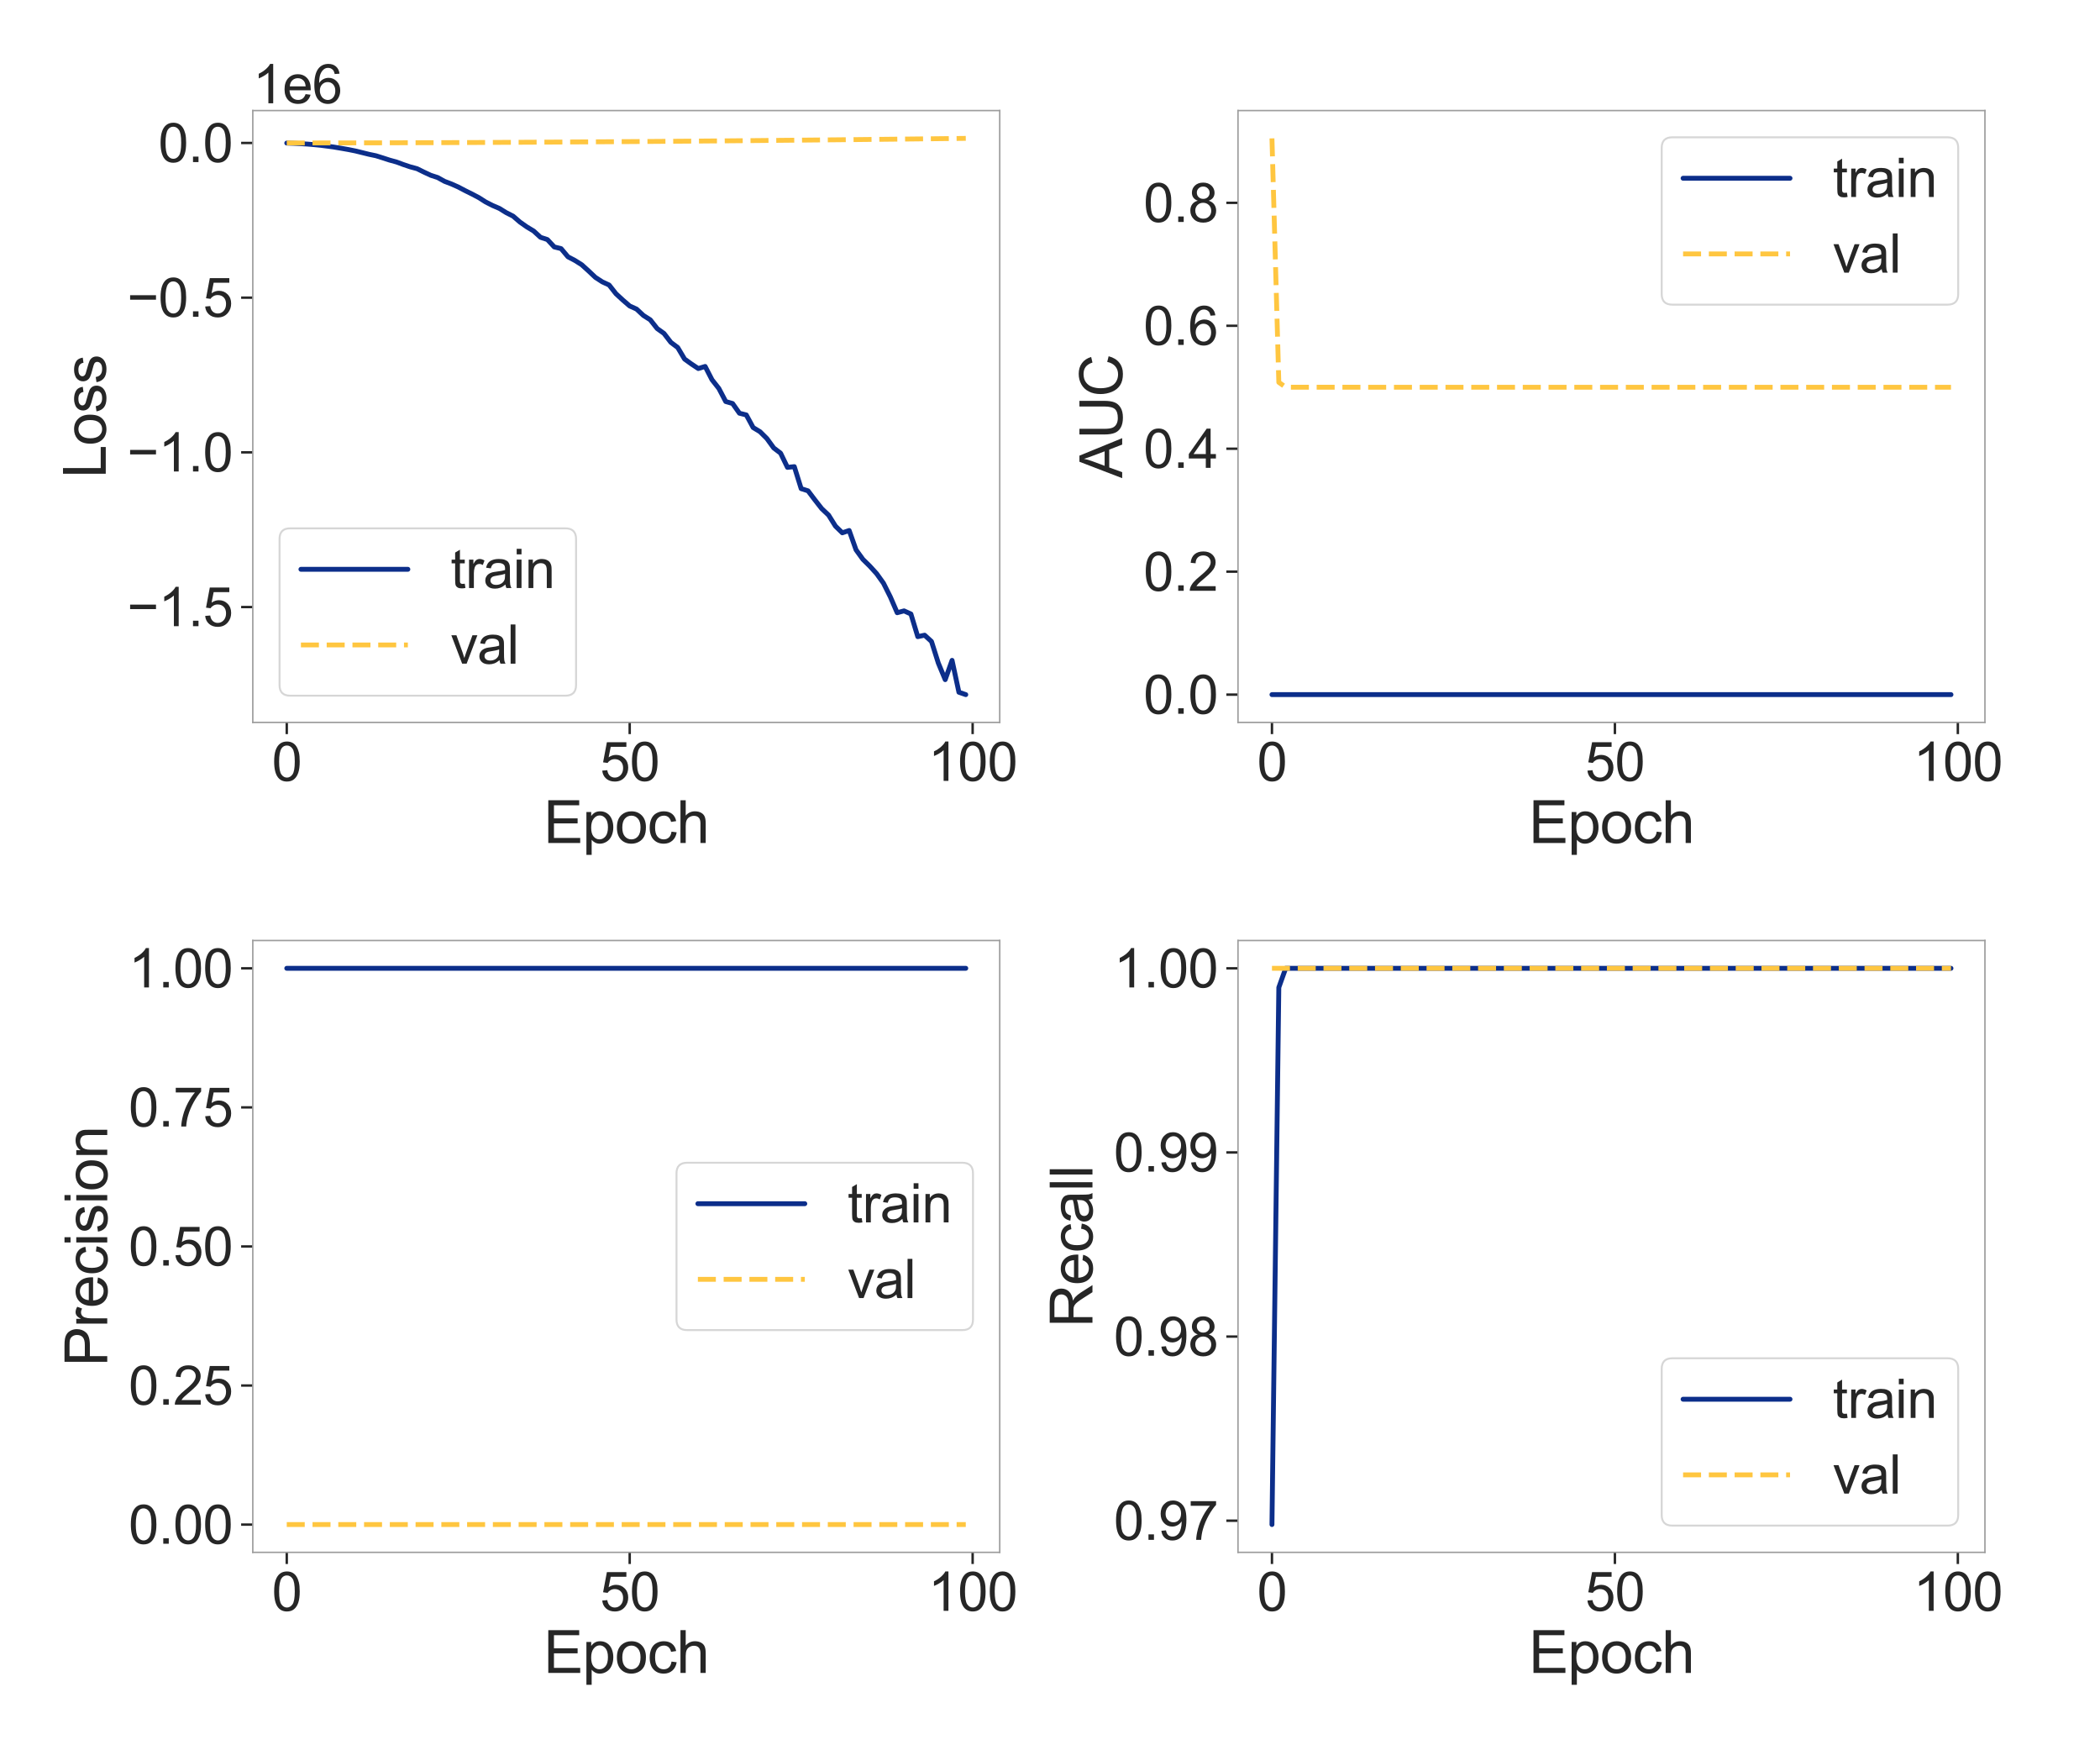 <?xml version="1.0" encoding="utf-8" standalone="no"?>
<!DOCTYPE svg PUBLIC "-//W3C//DTD SVG 1.1//EN"
  "http://www.w3.org/Graphics/SVG/1.1/DTD/svg11.dtd">
<svg xmlns:xlink="http://www.w3.org/1999/xlink" width="864pt" height="720pt" viewBox="0 0 864 720" xmlns="http://www.w3.org/2000/svg" version="1.1">
 <defs>
  <style type="text/css">*{stroke-linejoin: round; stroke-linecap: butt}</style>
 </defs>
 <g id="figure_1">
  <g id="patch_1">
   <path d="M 0 720 
L 864 720 
L 864 0 
L 0 0 
z
" style="fill: #ffffff"/>
  </g>
  <g id="axes_1">
   <g id="patch_2">
    <path d="M 104.01 297.18 
L 411.318 297.18 
L 411.318 45.48 
L 104.01 45.48 
z
" style="fill: #ffffff"/>
   </g>
   <g id="matplotlib.axis_1">
    <g id="xtick_1">
     <g id="line2d_1">
      <defs>
       <path id="me51ef244eb" d="M 0 0 
L 0 4.8 
" style="stroke: #262626"/>
      </defs>
      <g>
       <use xlink:href="#me51ef244eb" x="117.979" y="297.18" style="fill: #262626; stroke: #262626"/>
      </g>
     </g>
     <g id="text_1">
      <!-- 0 -->
      <g style="fill: #262626" transform="translate(111.862 321.227) scale(0.22 -0.22)">
       <defs>
        <path id="ArialMT-30" d="M 266 2259 
Q 266 3072 433 3567 
Q 600 4063 929 4331 
Q 1259 4600 1759 4600 
Q 2128 4600 2406 4451 
Q 2684 4303 2865 4023 
Q 3047 3744 3150 3342 
Q 3253 2941 3253 2259 
Q 3253 1453 3087 958 
Q 2922 463 2592 192 
Q 2263 -78 1759 -78 
Q 1097 -78 719 397 
Q 266 969 266 2259 
z
M 844 2259 
Q 844 1131 1108 757 
Q 1372 384 1759 384 
Q 2147 384 2411 759 
Q 2675 1134 2675 2259 
Q 2675 3391 2411 3762 
Q 2147 4134 1753 4134 
Q 1366 4134 1134 3806 
Q 844 3388 844 2259 
z
" transform="scale(0.016)"/>
       </defs>
       <use xlink:href="#ArialMT-30"/>
      </g>
     </g>
    </g>
    <g id="xtick_2">
     <g id="line2d_2">
      <g>
       <use xlink:href="#me51ef244eb" x="259.075" y="297.18" style="fill: #262626; stroke: #262626"/>
      </g>
     </g>
     <g id="text_2">
      <!-- 50 -->
      <g style="fill: #262626" transform="translate(246.841 321.227) scale(0.22 -0.22)">
       <defs>
        <path id="ArialMT-35" d="M 266 1200 
L 856 1250 
Q 922 819 1161 601 
Q 1400 384 1738 384 
Q 2144 384 2425 690 
Q 2706 997 2706 1503 
Q 2706 1984 2436 2262 
Q 2166 2541 1728 2541 
Q 1456 2541 1237 2417 
Q 1019 2294 894 2097 
L 366 2166 
L 809 4519 
L 3088 4519 
L 3088 3981 
L 1259 3981 
L 1013 2750 
Q 1425 3038 1878 3038 
Q 2478 3038 2890 2622 
Q 3303 2206 3303 1553 
Q 3303 931 2941 478 
Q 2500 -78 1738 -78 
Q 1113 -78 717 272 
Q 322 622 266 1200 
z
" transform="scale(0.016)"/>
       </defs>
       <use xlink:href="#ArialMT-35"/>
       <use xlink:href="#ArialMT-30" x="55.615"/>
      </g>
     </g>
    </g>
    <g id="xtick_3">
     <g id="line2d_3">
      <g>
       <use xlink:href="#me51ef244eb" x="400.171" y="297.18" style="fill: #262626; stroke: #262626"/>
      </g>
     </g>
     <g id="text_3">
      <!-- 100 -->
      <g style="fill: #262626" transform="translate(381.82 321.227) scale(0.22 -0.22)">
       <defs>
        <path id="ArialMT-31" d="M 2384 0 
L 1822 0 
L 1822 3584 
Q 1619 3391 1289 3197 
Q 959 3003 697 2906 
L 697 3450 
Q 1169 3672 1522 3987 
Q 1875 4303 2022 4600 
L 2384 4600 
L 2384 0 
z
" transform="scale(0.016)"/>
       </defs>
       <use xlink:href="#ArialMT-31"/>
       <use xlink:href="#ArialMT-30" x="55.615"/>
       <use xlink:href="#ArialMT-30" x="111.23"/>
      </g>
     </g>
    </g>
    <g id="text_4">
     <!-- Epoch -->
     <g style="fill: #262626" transform="translate(223.64 346.778) scale(0.24 -0.24)">
      <defs>
       <path id="ArialMT-45" d="M 506 0 
L 506 4581 
L 3819 4581 
L 3819 4041 
L 1113 4041 
L 1113 2638 
L 3647 2638 
L 3647 2100 
L 1113 2100 
L 1113 541 
L 3925 541 
L 3925 0 
L 506 0 
z
" transform="scale(0.016)"/>
       <path id="ArialMT-70" d="M 422 -1272 
L 422 3319 
L 934 3319 
L 934 2888 
Q 1116 3141 1344 3267 
Q 1572 3394 1897 3394 
Q 2322 3394 2647 3175 
Q 2972 2956 3137 2557 
Q 3303 2159 3303 1684 
Q 3303 1175 3120 767 
Q 2938 359 2589 142 
Q 2241 -75 1856 -75 
Q 1575 -75 1351 44 
Q 1128 163 984 344 
L 984 -1272 
L 422 -1272 
z
M 931 1641 
Q 931 1000 1190 694 
Q 1450 388 1819 388 
Q 2194 388 2461 705 
Q 2728 1022 2728 1688 
Q 2728 2322 2467 2637 
Q 2206 2953 1844 2953 
Q 1484 2953 1207 2617 
Q 931 2281 931 1641 
z
" transform="scale(0.016)"/>
       <path id="ArialMT-6f" d="M 213 1659 
Q 213 2581 725 3025 
Q 1153 3394 1769 3394 
Q 2453 3394 2887 2945 
Q 3322 2497 3322 1706 
Q 3322 1066 3130 698 
Q 2938 331 2570 128 
Q 2203 -75 1769 -75 
Q 1072 -75 642 372 
Q 213 819 213 1659 
z
M 791 1659 
Q 791 1022 1069 705 
Q 1347 388 1769 388 
Q 2188 388 2466 706 
Q 2744 1025 2744 1678 
Q 2744 2294 2464 2611 
Q 2184 2928 1769 2928 
Q 1347 2928 1069 2612 
Q 791 2297 791 1659 
z
" transform="scale(0.016)"/>
       <path id="ArialMT-63" d="M 2588 1216 
L 3141 1144 
Q 3050 572 2676 248 
Q 2303 -75 1759 -75 
Q 1078 -75 664 370 
Q 250 816 250 1647 
Q 250 2184 428 2587 
Q 606 2991 970 3192 
Q 1334 3394 1763 3394 
Q 2303 3394 2647 3120 
Q 2991 2847 3088 2344 
L 2541 2259 
Q 2463 2594 2264 2762 
Q 2066 2931 1784 2931 
Q 1359 2931 1093 2626 
Q 828 2322 828 1663 
Q 828 994 1084 691 
Q 1341 388 1753 388 
Q 2084 388 2306 591 
Q 2528 794 2588 1216 
z
" transform="scale(0.016)"/>
       <path id="ArialMT-68" d="M 422 0 
L 422 4581 
L 984 4581 
L 984 2938 
Q 1378 3394 1978 3394 
Q 2347 3394 2619 3248 
Q 2891 3103 3008 2847 
Q 3125 2591 3125 2103 
L 3125 0 
L 2563 0 
L 2563 2103 
Q 2563 2525 2380 2717 
Q 2197 2909 1863 2909 
Q 1613 2909 1392 2779 
Q 1172 2650 1078 2428 
Q 984 2206 984 1816 
L 984 0 
L 422 0 
z
" transform="scale(0.016)"/>
      </defs>
      <use xlink:href="#ArialMT-45"/>
      <use xlink:href="#ArialMT-70" x="66.699"/>
      <use xlink:href="#ArialMT-6f" x="122.314"/>
      <use xlink:href="#ArialMT-63" x="177.93"/>
      <use xlink:href="#ArialMT-68" x="227.93"/>
     </g>
    </g>
   </g>
   <g id="matplotlib.axis_2">
    <g id="ytick_1">
     <g id="line2d_4">
      <defs>
       <path id="m5f91666713" d="M 0 0 
L -4.8 0 
" style="stroke: #262626"/>
      </defs>
      <g>
       <use xlink:href="#m5f91666713" x="104.01" y="249.718" style="fill: #262626; stroke: #262626"/>
      </g>
     </g>
     <g id="text_5">
      <!-- −1.5 -->
      <g style="fill: #262626" transform="translate(52.281 257.592) scale(0.22 -0.22)">
       <defs>
        <path id="ArialMT-2212" d="M 3381 1997 
L 356 1997 
L 356 2522 
L 3381 2522 
L 3381 1997 
z
" transform="scale(0.016)"/>
        <path id="ArialMT-2e" d="M 581 0 
L 581 641 
L 1222 641 
L 1222 0 
L 581 0 
z
" transform="scale(0.016)"/>
       </defs>
       <use xlink:href="#ArialMT-2212"/>
       <use xlink:href="#ArialMT-31" x="58.398"/>
       <use xlink:href="#ArialMT-2e" x="114.014"/>
       <use xlink:href="#ArialMT-35" x="141.797"/>
      </g>
     </g>
    </g>
    <g id="ytick_2">
     <g id="line2d_5">
      <g>
       <use xlink:href="#m5f91666713" x="104.01" y="186.08" style="fill: #262626; stroke: #262626"/>
      </g>
     </g>
     <g id="text_6">
      <!-- −1.0 -->
      <g style="fill: #262626" transform="translate(52.281 193.954) scale(0.22 -0.22)">
       <use xlink:href="#ArialMT-2212"/>
       <use xlink:href="#ArialMT-31" x="58.398"/>
       <use xlink:href="#ArialMT-2e" x="114.014"/>
       <use xlink:href="#ArialMT-30" x="141.797"/>
      </g>
     </g>
    </g>
    <g id="ytick_3">
     <g id="line2d_6">
      <g>
       <use xlink:href="#m5f91666713" x="104.01" y="122.442" style="fill: #262626; stroke: #262626"/>
      </g>
     </g>
     <g id="text_7">
      <!-- −0.5 -->
      <g style="fill: #262626" transform="translate(52.281 130.316) scale(0.22 -0.22)">
       <use xlink:href="#ArialMT-2212"/>
       <use xlink:href="#ArialMT-30" x="58.398"/>
       <use xlink:href="#ArialMT-2e" x="114.014"/>
       <use xlink:href="#ArialMT-35" x="141.797"/>
      </g>
     </g>
    </g>
    <g id="ytick_4">
     <g id="line2d_7">
      <g>
       <use xlink:href="#m5f91666713" x="104.01" y="58.804" style="fill: #262626; stroke: #262626"/>
      </g>
     </g>
     <g id="text_8">
      <!-- 0.0 -->
      <g style="fill: #262626" transform="translate(65.13 66.678) scale(0.22 -0.22)">
       <use xlink:href="#ArialMT-30"/>
       <use xlink:href="#ArialMT-2e" x="55.615"/>
       <use xlink:href="#ArialMT-30" x="83.398"/>
      </g>
     </g>
    </g>
    <g id="text_9">
     <!-- Loss -->
     <g style="fill: #262626" transform="translate(43.511 196.676) rotate(-90) scale(0.24 -0.24)">
      <defs>
       <path id="ArialMT-4c" d="M 469 0 
L 469 4581 
L 1075 4581 
L 1075 541 
L 3331 541 
L 3331 0 
L 469 0 
z
" transform="scale(0.016)"/>
       <path id="ArialMT-73" d="M 197 991 
L 753 1078 
Q 800 744 1014 566 
Q 1228 388 1613 388 
Q 2000 388 2187 545 
Q 2375 703 2375 916 
Q 2375 1106 2209 1216 
Q 2094 1291 1634 1406 
Q 1016 1563 777 1677 
Q 538 1791 414 1992 
Q 291 2194 291 2438 
Q 291 2659 392 2848 
Q 494 3038 669 3163 
Q 800 3259 1026 3326 
Q 1253 3394 1513 3394 
Q 1903 3394 2198 3281 
Q 2494 3169 2634 2976 
Q 2775 2784 2828 2463 
L 2278 2388 
Q 2241 2644 2061 2787 
Q 1881 2931 1553 2931 
Q 1166 2931 1000 2803 
Q 834 2675 834 2503 
Q 834 2394 903 2306 
Q 972 2216 1119 2156 
Q 1203 2125 1616 2013 
Q 2213 1853 2448 1751 
Q 2684 1650 2818 1456 
Q 2953 1263 2953 975 
Q 2953 694 2789 445 
Q 2625 197 2315 61 
Q 2006 -75 1616 -75 
Q 969 -75 630 194 
Q 291 463 197 991 
z
" transform="scale(0.016)"/>
      </defs>
      <use xlink:href="#ArialMT-4c"/>
      <use xlink:href="#ArialMT-6f" x="55.615"/>
      <use xlink:href="#ArialMT-73" x="111.23"/>
      <use xlink:href="#ArialMT-73" x="161.23"/>
     </g>
    </g>
    <g id="text_10">
     <!-- 1e6 -->
     <g style="fill: #262626" transform="translate(104.01 42.48) scale(0.22 -0.22)">
      <defs>
       <path id="ArialMT-65" d="M 2694 1069 
L 3275 997 
Q 3138 488 2766 206 
Q 2394 -75 1816 -75 
Q 1088 -75 661 373 
Q 234 822 234 1631 
Q 234 2469 665 2931 
Q 1097 3394 1784 3394 
Q 2450 3394 2872 2941 
Q 3294 2488 3294 1666 
Q 3294 1616 3291 1516 
L 816 1516 
Q 847 969 1125 678 
Q 1403 388 1819 388 
Q 2128 388 2347 550 
Q 2566 713 2694 1069 
z
M 847 1978 
L 2700 1978 
Q 2663 2397 2488 2606 
Q 2219 2931 1791 2931 
Q 1403 2931 1139 2672 
Q 875 2413 847 1978 
z
" transform="scale(0.016)"/>
       <path id="ArialMT-36" d="M 3184 3459 
L 2625 3416 
Q 2550 3747 2413 3897 
Q 2184 4138 1850 4138 
Q 1581 4138 1378 3988 
Q 1113 3794 959 3422 
Q 806 3050 800 2363 
Q 1003 2672 1297 2822 
Q 1591 2972 1913 2972 
Q 2475 2972 2870 2558 
Q 3266 2144 3266 1488 
Q 3266 1056 3080 686 
Q 2894 316 2569 119 
Q 2244 -78 1831 -78 
Q 1128 -78 684 439 
Q 241 956 241 2144 
Q 241 3472 731 4075 
Q 1159 4600 1884 4600 
Q 2425 4600 2770 4297 
Q 3116 3994 3184 3459 
z
M 888 1484 
Q 888 1194 1011 928 
Q 1134 663 1356 523 
Q 1578 384 1822 384 
Q 2178 384 2434 671 
Q 2691 959 2691 1453 
Q 2691 1928 2437 2201 
Q 2184 2475 1800 2475 
Q 1419 2475 1153 2201 
Q 888 1928 888 1484 
z
" transform="scale(0.016)"/>
      </defs>
      <use xlink:href="#ArialMT-31"/>
      <use xlink:href="#ArialMT-65" x="55.615"/>
      <use xlink:href="#ArialMT-36" x="111.23"/>
     </g>
    </g>
   </g>
   <g id="line2d_8">
    <path d="M 117.979 58.852 
L 120.8 58.949 
L 123.622 59.088 
L 126.444 59.271 
L 129.266 59.505 
L 132.088 59.787 
L 134.91 60.155 
L 137.732 60.555 
L 140.554 61.032 
L 143.376 61.525 
L 146.198 62.094 
L 149.02 62.786 
L 151.842 63.481 
L 154.664 64.07 
L 157.486 64.953 
L 160.307 65.868 
L 163.129 66.644 
L 165.951 67.688 
L 168.773 68.635 
L 171.595 69.4 
L 174.417 70.793 
L 177.239 72.111 
L 180.061 73.025 
L 182.883 74.591 
L 185.705 75.666 
L 188.527 76.921 
L 191.349 78.41 
L 194.171 79.803 
L 196.993 81.289 
L 199.814 83.085 
L 202.636 84.52 
L 205.458 85.733 
L 208.28 87.485 
L 211.102 88.911 
L 213.924 91.348 
L 216.746 93.332 
L 219.568 95.037 
L 222.39 97.625 
L 225.212 98.544 
L 228.034 101.577 
L 230.856 102.281 
L 233.678 105.641 
L 236.5 107.12 
L 239.321 108.892 
L 242.143 111.443 
L 244.965 114.107 
L 247.787 115.938 
L 250.609 117.244 
L 253.431 120.84 
L 256.253 123.437 
L 259.075 125.874 
L 261.897 127.146 
L 264.719 129.767 
L 267.541 131.56 
L 270.363 135.141 
L 273.185 137.165 
L 276.007 140.832 
L 278.828 142.952 
L 281.65 147.7 
L 284.472 149.732 
L 287.294 151.604 
L 290.116 150.744 
L 292.938 156.214 
L 295.76 159.796 
L 298.582 165.175 
L 301.404 165.987 
L 304.226 169.98 
L 307.048 170.688 
L 309.87 175.882 
L 312.692 177.59 
L 315.513 180.393 
L 318.335 184.273 
L 321.157 186.419 
L 323.979 192.256 
L 326.801 191.959 
L 329.623 201.012 
L 332.445 201.91 
L 335.267 205.644 
L 338.089 209.247 
L 340.911 211.913 
L 343.733 216.437 
L 346.555 219.182 
L 349.377 218.228 
L 352.199 226.184 
L 355.02 230.09 
L 357.842 232.866 
L 360.664 235.969 
L 363.486 239.905 
L 366.308 245.532 
L 369.13 252.049 
L 371.952 251.291 
L 374.774 252.57 
L 377.596 261.896 
L 380.418 261.293 
L 383.24 263.87 
L 386.062 272.793 
L 388.884 279.579 
L 391.706 271.648 
L 394.527 284.767 
L 397.349 285.739 
" clip-path="url(#p45954b620d)" style="fill: none; stroke: #0c2e8a; stroke-width: 2; stroke-linecap: round"/>
   </g>
   <g id="line2d_9">
    <path d="M 117.979 58.803 
L 120.8 58.803 
L 123.622 58.801 
L 126.444 58.8 
L 129.266 58.798 
L 132.088 58.795 
L 134.91 58.792 
L 137.732 58.788 
L 140.554 58.784 
L 143.376 58.779 
L 146.198 58.775 
L 149.02 58.769 
L 151.842 58.764 
L 154.664 58.757 
L 157.486 58.75 
L 160.307 58.742 
L 163.129 58.734 
L 165.951 58.727 
L 168.773 58.718 
L 171.595 58.709 
L 174.417 58.7 
L 177.239 58.69 
L 180.061 58.681 
L 182.883 58.67 
L 185.705 58.659 
L 188.527 58.648 
L 191.349 58.636 
L 194.171 58.625 
L 196.993 58.612 
L 199.814 58.599 
L 202.636 58.586 
L 205.458 58.572 
L 208.28 58.558 
L 211.102 58.544 
L 213.924 58.529 
L 216.746 58.514 
L 219.568 58.499 
L 222.39 58.482 
L 225.212 58.467 
L 228.034 58.449 
L 230.856 58.432 
L 233.678 58.414 
L 236.5 58.396 
L 239.321 58.378 
L 242.143 58.36 
L 244.965 58.341 
L 247.787 58.323 
L 250.609 58.304 
L 253.431 58.284 
L 256.253 58.265 
L 259.075 58.246 
L 261.897 58.226 
L 264.719 58.206 
L 267.541 58.187 
L 270.363 58.166 
L 273.185 58.145 
L 276.007 58.123 
L 278.828 58.101 
L 281.65 58.078 
L 284.472 58.056 
L 287.294 58.033 
L 290.116 58.008 
L 292.938 57.985 
L 295.76 57.962 
L 298.582 57.937 
L 301.404 57.912 
L 304.226 57.887 
L 307.048 57.862 
L 309.87 57.837 
L 312.692 57.81 
L 315.513 57.782 
L 318.335 57.756 
L 321.157 57.729 
L 323.979 57.701 
L 326.801 57.675 
L 329.623 57.648 
L 332.445 57.62 
L 335.267 57.592 
L 338.089 57.563 
L 340.911 57.536 
L 343.733 57.51 
L 346.555 57.482 
L 349.377 57.453 
L 352.199 57.423 
L 355.02 57.392 
L 357.842 57.362 
L 360.664 57.332 
L 363.486 57.302 
L 366.308 57.271 
L 369.13 57.243 
L 371.952 57.211 
L 374.774 57.179 
L 377.596 57.148 
L 380.418 57.116 
L 383.24 57.083 
L 386.062 57.05 
L 388.884 57.018 
L 391.706 56.985 
L 394.527 56.954 
L 397.349 56.921 
" clip-path="url(#p45954b620d)" style="fill: none; stroke-dasharray: 7.4,3.2; stroke-dashoffset: 0; stroke: #ffc640; stroke-width: 2"/>
   </g>
   <g id="patch_3">
    <path d="M 104.01 297.18 
L 104.01 45.48 
" style="fill: none; stroke: #9d9d9d; stroke-width: 0.6; stroke-linejoin: miter; stroke-linecap: square"/>
   </g>
   <g id="patch_4">
    <path d="M 411.318 297.18 
L 411.318 45.48 
" style="fill: none; stroke: #9d9d9d; stroke-width: 0.6; stroke-linejoin: miter; stroke-linecap: square"/>
   </g>
   <g id="patch_5">
    <path d="M 104.01 297.18 
L 411.318 297.18 
" style="fill: none; stroke: #9d9d9d; stroke-width: 0.6; stroke-linejoin: miter; stroke-linecap: square"/>
   </g>
   <g id="patch_6">
    <path d="M 104.01 45.48 
L 411.318 45.48 
" style="fill: none; stroke: #9d9d9d; stroke-width: 0.6; stroke-linejoin: miter; stroke-linecap: square"/>
   </g>
   <g id="legend_1">
    <g id="patch_7">
     <path d="M 119.41 286.18 
L 232.603 286.18 
Q 237.003 286.18 237.003 281.78 
L 237.003 221.741 
Q 237.003 217.341 232.603 217.341 
L 119.41 217.341 
Q 115.01 217.341 115.01 221.741 
L 115.01 281.78 
Q 115.01 286.18 119.41 286.18 
z
" style="fill: #ffffff; opacity: 0.8; stroke: #cccccc; stroke-width: 0.8; stroke-linejoin: miter"/>
    </g>
    <g id="line2d_10">
     <path d="M 123.81 234.188 
L 145.81 234.188 
L 167.81 234.188 
" style="fill: none; stroke: #0c2e8a; stroke-width: 2; stroke-linecap: round"/>
    </g>
    <g id="text_11">
     <!-- train -->
     <g style="fill: #262626" transform="translate(185.41 241.888) scale(0.22 -0.22)">
      <defs>
       <path id="ArialMT-74" d="M 1650 503 
L 1731 6 
Q 1494 -44 1306 -44 
Q 1000 -44 831 53 
Q 663 150 594 308 
Q 525 466 525 972 
L 525 2881 
L 113 2881 
L 113 3319 
L 525 3319 
L 525 4141 
L 1084 4478 
L 1084 3319 
L 1650 3319 
L 1650 2881 
L 1084 2881 
L 1084 941 
Q 1084 700 1114 631 
Q 1144 563 1211 522 
Q 1278 481 1403 481 
Q 1497 481 1650 503 
z
" transform="scale(0.016)"/>
       <path id="ArialMT-72" d="M 416 0 
L 416 3319 
L 922 3319 
L 922 2816 
Q 1116 3169 1280 3281 
Q 1444 3394 1641 3394 
Q 1925 3394 2219 3213 
L 2025 2691 
Q 1819 2813 1613 2813 
Q 1428 2813 1281 2702 
Q 1134 2591 1072 2394 
Q 978 2094 978 1738 
L 978 0 
L 416 0 
z
" transform="scale(0.016)"/>
       <path id="ArialMT-61" d="M 2588 409 
Q 2275 144 1986 34 
Q 1697 -75 1366 -75 
Q 819 -75 525 192 
Q 231 459 231 875 
Q 231 1119 342 1320 
Q 453 1522 633 1644 
Q 813 1766 1038 1828 
Q 1203 1872 1538 1913 
Q 2219 1994 2541 2106 
Q 2544 2222 2544 2253 
Q 2544 2597 2384 2738 
Q 2169 2928 1744 2928 
Q 1347 2928 1158 2789 
Q 969 2650 878 2297 
L 328 2372 
Q 403 2725 575 2942 
Q 747 3159 1072 3276 
Q 1397 3394 1825 3394 
Q 2250 3394 2515 3294 
Q 2781 3194 2906 3042 
Q 3031 2891 3081 2659 
Q 3109 2516 3109 2141 
L 3109 1391 
Q 3109 606 3145 398 
Q 3181 191 3288 0 
L 2700 0 
Q 2613 175 2588 409 
z
M 2541 1666 
Q 2234 1541 1622 1453 
Q 1275 1403 1131 1340 
Q 988 1278 909 1158 
Q 831 1038 831 891 
Q 831 666 1001 516 
Q 1172 366 1500 366 
Q 1825 366 2078 508 
Q 2331 650 2450 897 
Q 2541 1088 2541 1459 
L 2541 1666 
z
" transform="scale(0.016)"/>
       <path id="ArialMT-69" d="M 425 3934 
L 425 4581 
L 988 4581 
L 988 3934 
L 425 3934 
z
M 425 0 
L 425 3319 
L 988 3319 
L 988 0 
L 425 0 
z
" transform="scale(0.016)"/>
       <path id="ArialMT-6e" d="M 422 0 
L 422 3319 
L 928 3319 
L 928 2847 
Q 1294 3394 1984 3394 
Q 2284 3394 2536 3286 
Q 2788 3178 2913 3003 
Q 3038 2828 3088 2588 
Q 3119 2431 3119 2041 
L 3119 0 
L 2556 0 
L 2556 2019 
Q 2556 2363 2490 2533 
Q 2425 2703 2258 2804 
Q 2091 2906 1866 2906 
Q 1506 2906 1245 2678 
Q 984 2450 984 1813 
L 984 0 
L 422 0 
z
" transform="scale(0.016)"/>
      </defs>
      <use xlink:href="#ArialMT-74"/>
      <use xlink:href="#ArialMT-72" x="27.783"/>
      <use xlink:href="#ArialMT-61" x="61.084"/>
      <use xlink:href="#ArialMT-69" x="116.699"/>
      <use xlink:href="#ArialMT-6e" x="138.916"/>
     </g>
    </g>
    <g id="line2d_11">
     <path d="M 123.81 265.308 
L 145.81 265.308 
L 167.81 265.308 
" style="fill: none; stroke-dasharray: 7.4,3.2; stroke-dashoffset: 0; stroke: #ffc640; stroke-width: 2"/>
    </g>
    <g id="text_12">
     <!-- val -->
     <g style="fill: #262626" transform="translate(185.41 273.007) scale(0.22 -0.22)">
      <defs>
       <path id="ArialMT-76" d="M 1344 0 
L 81 3319 
L 675 3319 
L 1388 1331 
Q 1503 1009 1600 663 
Q 1675 925 1809 1294 
L 2547 3319 
L 3125 3319 
L 1869 0 
L 1344 0 
z
" transform="scale(0.016)"/>
       <path id="ArialMT-6c" d="M 409 0 
L 409 4581 
L 972 4581 
L 972 0 
L 409 0 
z
" transform="scale(0.016)"/>
      </defs>
      <use xlink:href="#ArialMT-76"/>
      <use xlink:href="#ArialMT-61" x="50"/>
      <use xlink:href="#ArialMT-6c" x="105.615"/>
     </g>
    </g>
   </g>
  </g>
  <g id="axes_2">
   <g id="patch_8">
    <path d="M 509.352 297.18 
L 816.66 297.18 
L 816.66 45.48 
L 509.352 45.48 
z
" style="fill: #ffffff"/>
   </g>
   <g id="matplotlib.axis_3">
    <g id="xtick_4">
     <g id="line2d_12">
      <g>
       <use xlink:href="#me51ef244eb" x="523.321" y="297.18" style="fill: #262626; stroke: #262626"/>
      </g>
     </g>
     <g id="text_13">
      <!-- 0 -->
      <g style="fill: #262626" transform="translate(517.204 321.227) scale(0.22 -0.22)">
       <use xlink:href="#ArialMT-30"/>
      </g>
     </g>
    </g>
    <g id="xtick_5">
     <g id="line2d_13">
      <g>
       <use xlink:href="#me51ef244eb" x="664.417" y="297.18" style="fill: #262626; stroke: #262626"/>
      </g>
     </g>
     <g id="text_14">
      <!-- 50 -->
      <g style="fill: #262626" transform="translate(652.183 321.227) scale(0.22 -0.22)">
       <use xlink:href="#ArialMT-35"/>
       <use xlink:href="#ArialMT-30" x="55.615"/>
      </g>
     </g>
    </g>
    <g id="xtick_6">
     <g id="line2d_14">
      <g>
       <use xlink:href="#me51ef244eb" x="805.513" y="297.18" style="fill: #262626; stroke: #262626"/>
      </g>
     </g>
     <g id="text_15">
      <!-- 100 -->
      <g style="fill: #262626" transform="translate(787.162 321.227) scale(0.22 -0.22)">
       <use xlink:href="#ArialMT-31"/>
       <use xlink:href="#ArialMT-30" x="55.615"/>
       <use xlink:href="#ArialMT-30" x="111.23"/>
      </g>
     </g>
    </g>
    <g id="text_16">
     <!-- Epoch -->
     <g style="fill: #262626" transform="translate(628.982 346.778) scale(0.24 -0.24)">
      <use xlink:href="#ArialMT-45"/>
      <use xlink:href="#ArialMT-70" x="66.699"/>
      <use xlink:href="#ArialMT-6f" x="122.314"/>
      <use xlink:href="#ArialMT-63" x="177.93"/>
      <use xlink:href="#ArialMT-68" x="227.93"/>
     </g>
    </g>
   </g>
   <g id="matplotlib.axis_4">
    <g id="ytick_5">
     <g id="line2d_15">
      <g>
       <use xlink:href="#m5f91666713" x="509.352" y="285.739" style="fill: #262626; stroke: #262626"/>
      </g>
     </g>
     <g id="text_17">
      <!-- 0.0 -->
      <g style="fill: #262626" transform="translate(470.472 293.613) scale(0.22 -0.22)">
       <use xlink:href="#ArialMT-30"/>
       <use xlink:href="#ArialMT-2e" x="55.615"/>
       <use xlink:href="#ArialMT-30" x="83.398"/>
      </g>
     </g>
    </g>
    <g id="ytick_6">
     <g id="line2d_16">
      <g>
       <use xlink:href="#m5f91666713" x="509.352" y="235.163" style="fill: #262626; stroke: #262626"/>
      </g>
     </g>
     <g id="text_18">
      <!-- 0.2 -->
      <g style="fill: #262626" transform="translate(470.472 243.037) scale(0.22 -0.22)">
       <defs>
        <path id="ArialMT-32" d="M 3222 541 
L 3222 0 
L 194 0 
Q 188 203 259 391 
Q 375 700 629 1000 
Q 884 1300 1366 1694 
Q 2113 2306 2375 2664 
Q 2638 3022 2638 3341 
Q 2638 3675 2398 3904 
Q 2159 4134 1775 4134 
Q 1369 4134 1125 3890 
Q 881 3647 878 3216 
L 300 3275 
Q 359 3922 746 4261 
Q 1134 4600 1788 4600 
Q 2447 4600 2831 4234 
Q 3216 3869 3216 3328 
Q 3216 3053 3103 2787 
Q 2991 2522 2730 2228 
Q 2469 1934 1863 1422 
Q 1356 997 1212 845 
Q 1069 694 975 541 
L 3222 541 
z
" transform="scale(0.016)"/>
       </defs>
       <use xlink:href="#ArialMT-30"/>
       <use xlink:href="#ArialMT-2e" x="55.615"/>
       <use xlink:href="#ArialMT-32" x="83.398"/>
      </g>
     </g>
    </g>
    <g id="ytick_7">
     <g id="line2d_17">
      <g>
       <use xlink:href="#m5f91666713" x="509.352" y="184.587" style="fill: #262626; stroke: #262626"/>
      </g>
     </g>
     <g id="text_19">
      <!-- 0.4 -->
      <g style="fill: #262626" transform="translate(470.472 192.461) scale(0.22 -0.22)">
       <defs>
        <path id="ArialMT-34" d="M 2069 0 
L 2069 1097 
L 81 1097 
L 81 1613 
L 2172 4581 
L 2631 4581 
L 2631 1613 
L 3250 1613 
L 3250 1097 
L 2631 1097 
L 2631 0 
L 2069 0 
z
M 2069 1613 
L 2069 3678 
L 634 1613 
L 2069 1613 
z
" transform="scale(0.016)"/>
       </defs>
       <use xlink:href="#ArialMT-30"/>
       <use xlink:href="#ArialMT-2e" x="55.615"/>
       <use xlink:href="#ArialMT-34" x="83.398"/>
      </g>
     </g>
    </g>
    <g id="ytick_8">
     <g id="line2d_18">
      <g>
       <use xlink:href="#m5f91666713" x="509.352" y="134.011" style="fill: #262626; stroke: #262626"/>
      </g>
     </g>
     <g id="text_20">
      <!-- 0.6 -->
      <g style="fill: #262626" transform="translate(470.472 141.885) scale(0.22 -0.22)">
       <use xlink:href="#ArialMT-30"/>
       <use xlink:href="#ArialMT-2e" x="55.615"/>
       <use xlink:href="#ArialMT-36" x="83.398"/>
      </g>
     </g>
    </g>
    <g id="ytick_9">
     <g id="line2d_19">
      <g>
       <use xlink:href="#m5f91666713" x="509.352" y="83.436" style="fill: #262626; stroke: #262626"/>
      </g>
     </g>
     <g id="text_21">
      <!-- 0.8 -->
      <g style="fill: #262626" transform="translate(470.472 91.309) scale(0.22 -0.22)">
       <defs>
        <path id="ArialMT-38" d="M 1131 2484 
Q 781 2613 612 2850 
Q 444 3088 444 3419 
Q 444 3919 803 4259 
Q 1163 4600 1759 4600 
Q 2359 4600 2725 4251 
Q 3091 3903 3091 3403 
Q 3091 3084 2923 2848 
Q 2756 2613 2416 2484 
Q 2838 2347 3058 2040 
Q 3278 1734 3278 1309 
Q 3278 722 2862 322 
Q 2447 -78 1769 -78 
Q 1091 -78 675 323 
Q 259 725 259 1325 
Q 259 1772 486 2073 
Q 713 2375 1131 2484 
z
M 1019 3438 
Q 1019 3113 1228 2906 
Q 1438 2700 1772 2700 
Q 2097 2700 2305 2904 
Q 2513 3109 2513 3406 
Q 2513 3716 2298 3927 
Q 2084 4138 1766 4138 
Q 1444 4138 1231 3931 
Q 1019 3725 1019 3438 
z
M 838 1322 
Q 838 1081 952 856 
Q 1066 631 1291 507 
Q 1516 384 1775 384 
Q 2178 384 2440 643 
Q 2703 903 2703 1303 
Q 2703 1709 2433 1975 
Q 2163 2241 1756 2241 
Q 1359 2241 1098 1978 
Q 838 1716 838 1322 
z
" transform="scale(0.016)"/>
       </defs>
       <use xlink:href="#ArialMT-30"/>
       <use xlink:href="#ArialMT-2e" x="55.615"/>
       <use xlink:href="#ArialMT-38" x="83.398"/>
      </g>
     </g>
    </g>
    <g id="text_22">
     <!-- AUC -->
     <g style="fill: #262626" transform="translate(461.702 196.667) rotate(-90) scale(0.24 -0.24)">
      <defs>
       <path id="ArialMT-41" d="M -9 0 
L 1750 4581 
L 2403 4581 
L 4278 0 
L 3588 0 
L 3053 1388 
L 1138 1388 
L 634 0 
L -9 0 
z
M 1313 1881 
L 2866 1881 
L 2388 3150 
Q 2169 3728 2063 4100 
Q 1975 3659 1816 3225 
L 1313 1881 
z
" transform="scale(0.016)"/>
       <path id="ArialMT-55" d="M 3500 4581 
L 4106 4581 
L 4106 1934 
Q 4106 1244 3950 837 
Q 3794 431 3386 176 
Q 2978 -78 2316 -78 
Q 1672 -78 1262 144 
Q 853 366 678 786 
Q 503 1206 503 1934 
L 503 4581 
L 1109 4581 
L 1109 1938 
Q 1109 1341 1220 1058 
Q 1331 775 1601 622 
Q 1872 469 2263 469 
Q 2931 469 3215 772 
Q 3500 1075 3500 1938 
L 3500 4581 
z
" transform="scale(0.016)"/>
       <path id="ArialMT-43" d="M 3763 1606 
L 4369 1453 
Q 4178 706 3683 314 
Q 3188 -78 2472 -78 
Q 1731 -78 1267 223 
Q 803 525 561 1097 
Q 319 1669 319 2325 
Q 319 3041 592 3573 
Q 866 4106 1370 4382 
Q 1875 4659 2481 4659 
Q 3169 4659 3637 4309 
Q 4106 3959 4291 3325 
L 3694 3184 
Q 3534 3684 3231 3912 
Q 2928 4141 2469 4141 
Q 1941 4141 1586 3887 
Q 1231 3634 1087 3207 
Q 944 2781 944 2328 
Q 944 1744 1114 1308 
Q 1284 872 1643 656 
Q 2003 441 2422 441 
Q 2931 441 3284 734 
Q 3638 1028 3763 1606 
z
" transform="scale(0.016)"/>
      </defs>
      <use xlink:href="#ArialMT-41"/>
      <use xlink:href="#ArialMT-55" x="66.699"/>
      <use xlink:href="#ArialMT-43" x="138.916"/>
     </g>
    </g>
   </g>
   <g id="line2d_20">
    <path d="M 523.321 285.739 
L 526.143 285.739 
L 528.964 285.739 
L 531.786 285.739 
L 534.608 285.739 
L 537.43 285.739 
L 540.252 285.739 
L 543.074 285.739 
L 545.896 285.739 
L 548.718 285.739 
L 551.54 285.739 
L 554.362 285.739 
L 557.184 285.739 
L 560.006 285.739 
L 562.828 285.739 
L 565.65 285.739 
L 568.471 285.739 
L 571.293 285.739 
L 574.115 285.739 
L 576.937 285.739 
L 579.759 285.739 
L 582.581 285.739 
L 585.403 285.739 
L 588.225 285.739 
L 591.047 285.739 
L 593.869 285.739 
L 596.691 285.739 
L 599.513 285.739 
L 602.335 285.739 
L 605.157 285.739 
L 607.978 285.739 
L 610.8 285.739 
L 613.622 285.739 
L 616.444 285.739 
L 619.266 285.739 
L 622.088 285.739 
L 624.91 285.739 
L 627.732 285.739 
L 630.554 285.739 
L 633.376 285.739 
L 636.198 285.739 
L 639.02 285.739 
L 641.842 285.739 
L 644.663 285.739 
L 647.485 285.739 
L 650.307 285.739 
L 653.129 285.739 
L 655.951 285.739 
L 658.773 285.739 
L 661.595 285.739 
L 664.417 285.739 
L 667.239 285.739 
L 670.061 285.739 
L 672.883 285.739 
L 675.705 285.739 
L 678.527 285.739 
L 681.349 285.739 
L 684.17 285.739 
L 686.992 285.739 
L 689.814 285.739 
L 692.636 285.739 
L 695.458 285.739 
L 698.28 285.739 
L 701.102 285.739 
L 703.924 285.739 
L 706.746 285.739 
L 709.568 285.739 
L 712.39 285.739 
L 715.212 285.739 
L 718.034 285.739 
L 720.856 285.739 
L 723.677 285.739 
L 726.499 285.739 
L 729.321 285.739 
L 732.143 285.739 
L 734.965 285.739 
L 737.787 285.739 
L 740.609 285.739 
L 743.431 285.739 
L 746.253 285.739 
L 749.075 285.739 
L 751.897 285.739 
L 754.719 285.739 
L 757.541 285.739 
L 760.363 285.739 
L 763.184 285.739 
L 766.006 285.739 
L 768.828 285.739 
L 771.65 285.739 
L 774.472 285.739 
L 777.294 285.739 
L 780.116 285.739 
L 782.938 285.739 
L 785.76 285.739 
L 788.582 285.739 
L 791.404 285.739 
L 794.226 285.739 
L 797.048 285.739 
L 799.87 285.739 
L 802.691 285.739 
" clip-path="url(#p6d4b7d0a5d)" style="fill: none; stroke: #0c2e8a; stroke-width: 2; stroke-linecap: round"/>
   </g>
   <g id="line2d_21">
    <path d="M 523.321 56.921 
L 526.143 157.288 
L 528.964 159.265 
L 531.786 159.294 
L 534.608 159.294 
L 537.43 159.292 
L 540.252 159.294 
L 543.074 159.296 
L 545.896 159.296 
L 548.718 159.296 
L 551.54 159.296 
L 554.362 159.296 
L 557.184 159.296 
L 560.006 159.296 
L 562.828 159.298 
L 565.65 159.298 
L 568.471 159.298 
L 571.293 159.298 
L 574.115 159.298 
L 576.937 159.298 
L 579.759 159.298 
L 582.581 159.298 
L 585.403 159.298 
L 588.225 159.298 
L 591.047 159.298 
L 593.869 159.299 
L 596.691 159.298 
L 599.513 159.298 
L 602.335 159.298 
L 605.157 159.298 
L 607.978 159.299 
L 610.8 159.299 
L 613.622 159.299 
L 616.444 159.298 
L 619.266 159.299 
L 622.088 159.299 
L 624.91 159.299 
L 627.732 159.299 
L 630.554 159.299 
L 633.376 159.299 
L 636.198 159.299 
L 639.02 159.299 
L 641.842 159.299 
L 644.663 159.299 
L 647.485 159.299 
L 650.307 159.299 
L 653.129 159.299 
L 655.951 159.299 
L 658.773 159.299 
L 661.595 159.299 
L 664.417 159.299 
L 667.239 159.299 
L 670.061 159.299 
L 672.883 159.299 
L 675.705 159.299 
L 678.527 159.299 
L 681.349 159.299 
L 684.17 159.299 
L 686.992 159.299 
L 689.814 159.299 
L 692.636 159.299 
L 695.458 159.299 
L 698.28 159.299 
L 701.102 159.299 
L 703.924 159.299 
L 706.746 159.299 
L 709.568 159.299 
L 712.39 159.299 
L 715.212 159.299 
L 718.034 159.299 
L 720.856 159.299 
L 723.677 159.298 
L 726.499 159.298 
L 729.321 159.299 
L 732.143 159.299 
L 734.965 159.299 
L 737.787 159.299 
L 740.609 159.299 
L 743.431 159.299 
L 746.253 159.299 
L 749.075 159.299 
L 751.897 159.299 
L 754.719 159.299 
L 757.541 159.299 
L 760.363 159.299 
L 763.184 159.299 
L 766.006 159.299 
L 768.828 159.299 
L 771.65 159.299 
L 774.472 159.299 
L 777.294 159.299 
L 780.116 159.299 
L 782.938 159.299 
L 785.76 159.299 
L 788.582 159.299 
L 791.404 159.299 
L 794.226 159.299 
L 797.048 159.299 
L 799.87 159.299 
L 802.691 159.299 
" clip-path="url(#p6d4b7d0a5d)" style="fill: none; stroke-dasharray: 7.4,3.2; stroke-dashoffset: 0; stroke: #ffc640; stroke-width: 2"/>
   </g>
   <g id="patch_9">
    <path d="M 509.352 297.18 
L 509.352 45.48 
" style="fill: none; stroke: #9d9d9d; stroke-width: 0.6; stroke-linejoin: miter; stroke-linecap: square"/>
   </g>
   <g id="patch_10">
    <path d="M 816.66 297.18 
L 816.66 45.48 
" style="fill: none; stroke: #9d9d9d; stroke-width: 0.6; stroke-linejoin: miter; stroke-linecap: square"/>
   </g>
   <g id="patch_11">
    <path d="M 509.352 297.18 
L 816.66 297.18 
" style="fill: none; stroke: #9d9d9d; stroke-width: 0.6; stroke-linejoin: miter; stroke-linecap: square"/>
   </g>
   <g id="patch_12">
    <path d="M 509.352 45.48 
L 816.66 45.48 
" style="fill: none; stroke: #9d9d9d; stroke-width: 0.6; stroke-linejoin: miter; stroke-linecap: square"/>
   </g>
   <g id="legend_2">
    <g id="patch_13">
     <path d="M 688.067 125.319 
L 801.26 125.319 
Q 805.66 125.319 805.66 120.919 
L 805.66 60.88 
Q 805.66 56.48 801.26 56.48 
L 688.067 56.48 
Q 683.667 56.48 683.667 60.88 
L 683.667 120.919 
Q 683.667 125.319 688.067 125.319 
z
" style="fill: #ffffff; opacity: 0.8; stroke: #cccccc; stroke-width: 0.8; stroke-linejoin: miter"/>
    </g>
    <g id="line2d_22">
     <path d="M 692.467 73.327 
L 714.467 73.327 
L 736.467 73.327 
" style="fill: none; stroke: #0c2e8a; stroke-width: 2; stroke-linecap: round"/>
    </g>
    <g id="text_23">
     <!-- train -->
     <g style="fill: #262626" transform="translate(754.067 81.027) scale(0.22 -0.22)">
      <use xlink:href="#ArialMT-74"/>
      <use xlink:href="#ArialMT-72" x="27.783"/>
      <use xlink:href="#ArialMT-61" x="61.084"/>
      <use xlink:href="#ArialMT-69" x="116.699"/>
      <use xlink:href="#ArialMT-6e" x="138.916"/>
     </g>
    </g>
    <g id="line2d_23">
     <path d="M 692.467 104.447 
L 714.467 104.447 
L 736.467 104.447 
" style="fill: none; stroke-dasharray: 7.4,3.2; stroke-dashoffset: 0; stroke: #ffc640; stroke-width: 2"/>
    </g>
    <g id="text_24">
     <!-- val -->
     <g style="fill: #262626" transform="translate(754.067 112.147) scale(0.22 -0.22)">
      <use xlink:href="#ArialMT-76"/>
      <use xlink:href="#ArialMT-61" x="50"/>
      <use xlink:href="#ArialMT-6c" x="105.615"/>
     </g>
    </g>
   </g>
  </g>
  <g id="axes_3">
   <g id="patch_14">
    <path d="M 104.01 638.58 
L 411.318 638.58 
L 411.318 386.88 
L 104.01 386.88 
z
" style="fill: #ffffff"/>
   </g>
   <g id="matplotlib.axis_5">
    <g id="xtick_7">
     <g id="line2d_24">
      <g>
       <use xlink:href="#me51ef244eb" x="117.979" y="638.58" style="fill: #262626; stroke: #262626"/>
      </g>
     </g>
     <g id="text_25">
      <!-- 0 -->
      <g style="fill: #262626" transform="translate(111.862 662.627) scale(0.22 -0.22)">
       <use xlink:href="#ArialMT-30"/>
      </g>
     </g>
    </g>
    <g id="xtick_8">
     <g id="line2d_25">
      <g>
       <use xlink:href="#me51ef244eb" x="259.075" y="638.58" style="fill: #262626; stroke: #262626"/>
      </g>
     </g>
     <g id="text_26">
      <!-- 50 -->
      <g style="fill: #262626" transform="translate(246.841 662.627) scale(0.22 -0.22)">
       <use xlink:href="#ArialMT-35"/>
       <use xlink:href="#ArialMT-30" x="55.615"/>
      </g>
     </g>
    </g>
    <g id="xtick_9">
     <g id="line2d_26">
      <g>
       <use xlink:href="#me51ef244eb" x="400.171" y="638.58" style="fill: #262626; stroke: #262626"/>
      </g>
     </g>
     <g id="text_27">
      <!-- 100 -->
      <g style="fill: #262626" transform="translate(381.82 662.627) scale(0.22 -0.22)">
       <use xlink:href="#ArialMT-31"/>
       <use xlink:href="#ArialMT-30" x="55.615"/>
       <use xlink:href="#ArialMT-30" x="111.23"/>
      </g>
     </g>
    </g>
    <g id="text_28">
     <!-- Epoch -->
     <g style="fill: #262626" transform="translate(223.64 688.178) scale(0.24 -0.24)">
      <use xlink:href="#ArialMT-45"/>
      <use xlink:href="#ArialMT-70" x="66.699"/>
      <use xlink:href="#ArialMT-6f" x="122.314"/>
      <use xlink:href="#ArialMT-63" x="177.93"/>
      <use xlink:href="#ArialMT-68" x="227.93"/>
     </g>
    </g>
   </g>
   <g id="matplotlib.axis_6">
    <g id="ytick_10">
     <g id="line2d_27">
      <g>
       <use xlink:href="#m5f91666713" x="104.01" y="627.162" style="fill: #262626; stroke: #262626"/>
      </g>
     </g>
     <g id="text_29">
      <!-- 0.00 -->
      <g style="fill: #262626" transform="translate(52.896 635.036) scale(0.22 -0.22)">
       <use xlink:href="#ArialMT-30"/>
       <use xlink:href="#ArialMT-2e" x="55.615"/>
       <use xlink:href="#ArialMT-30" x="83.398"/>
       <use xlink:href="#ArialMT-30" x="139.014"/>
      </g>
     </g>
    </g>
    <g id="ytick_11">
     <g id="line2d_28">
      <g>
       <use xlink:href="#m5f91666713" x="104.01" y="569.952" style="fill: #262626; stroke: #262626"/>
      </g>
     </g>
     <g id="text_30">
      <!-- 0.25 -->
      <g style="fill: #262626" transform="translate(52.896 577.826) scale(0.22 -0.22)">
       <use xlink:href="#ArialMT-30"/>
       <use xlink:href="#ArialMT-2e" x="55.615"/>
       <use xlink:href="#ArialMT-32" x="83.398"/>
       <use xlink:href="#ArialMT-35" x="139.014"/>
      </g>
     </g>
    </g>
    <g id="ytick_12">
     <g id="line2d_29">
      <g>
       <use xlink:href="#m5f91666713" x="104.01" y="512.742" style="fill: #262626; stroke: #262626"/>
      </g>
     </g>
     <g id="text_31">
      <!-- 0.50 -->
      <g style="fill: #262626" transform="translate(52.896 520.615) scale(0.22 -0.22)">
       <use xlink:href="#ArialMT-30"/>
       <use xlink:href="#ArialMT-2e" x="55.615"/>
       <use xlink:href="#ArialMT-35" x="83.398"/>
       <use xlink:href="#ArialMT-30" x="139.014"/>
      </g>
     </g>
    </g>
    <g id="ytick_13">
     <g id="line2d_30">
      <g>
       <use xlink:href="#m5f91666713" x="104.01" y="455.531" style="fill: #262626; stroke: #262626"/>
      </g>
     </g>
     <g id="text_32">
      <!-- 0.75 -->
      <g style="fill: #262626" transform="translate(52.896 463.405) scale(0.22 -0.22)">
       <defs>
        <path id="ArialMT-37" d="M 303 3981 
L 303 4522 
L 3269 4522 
L 3269 4084 
Q 2831 3619 2401 2847 
Q 1972 2075 1738 1259 
Q 1569 684 1522 0 
L 944 0 
Q 953 541 1156 1306 
Q 1359 2072 1739 2783 
Q 2119 3494 2547 3981 
L 303 3981 
z
" transform="scale(0.016)"/>
       </defs>
       <use xlink:href="#ArialMT-30"/>
       <use xlink:href="#ArialMT-2e" x="55.615"/>
       <use xlink:href="#ArialMT-37" x="83.398"/>
       <use xlink:href="#ArialMT-35" x="139.014"/>
      </g>
     </g>
    </g>
    <g id="ytick_14">
     <g id="line2d_31">
      <g>
       <use xlink:href="#m5f91666713" x="104.01" y="398.321" style="fill: #262626; stroke: #262626"/>
      </g>
     </g>
     <g id="text_33">
      <!-- 1.00 -->
      <g style="fill: #262626" transform="translate(52.896 406.195) scale(0.22 -0.22)">
       <use xlink:href="#ArialMT-31"/>
       <use xlink:href="#ArialMT-2e" x="55.615"/>
       <use xlink:href="#ArialMT-30" x="83.398"/>
       <use xlink:href="#ArialMT-30" x="139.014"/>
      </g>
     </g>
    </g>
    <g id="text_34">
     <!-- Precision -->
     <g style="fill: #262626" transform="translate(44.126 562.082) rotate(-90) scale(0.24 -0.24)">
      <defs>
       <path id="ArialMT-50" d="M 494 0 
L 494 4581 
L 2222 4581 
Q 2678 4581 2919 4538 
Q 3256 4481 3484 4323 
Q 3713 4166 3852 3881 
Q 3991 3597 3991 3256 
Q 3991 2672 3619 2267 
Q 3247 1863 2275 1863 
L 1100 1863 
L 1100 0 
L 494 0 
z
M 1100 2403 
L 2284 2403 
Q 2872 2403 3119 2622 
Q 3366 2841 3366 3238 
Q 3366 3525 3220 3729 
Q 3075 3934 2838 4000 
Q 2684 4041 2272 4041 
L 1100 4041 
L 1100 2403 
z
" transform="scale(0.016)"/>
      </defs>
      <use xlink:href="#ArialMT-50"/>
      <use xlink:href="#ArialMT-72" x="66.699"/>
      <use xlink:href="#ArialMT-65" x="100"/>
      <use xlink:href="#ArialMT-63" x="155.615"/>
      <use xlink:href="#ArialMT-69" x="205.615"/>
      <use xlink:href="#ArialMT-73" x="227.832"/>
      <use xlink:href="#ArialMT-69" x="277.832"/>
      <use xlink:href="#ArialMT-6f" x="300.049"/>
      <use xlink:href="#ArialMT-6e" x="355.664"/>
     </g>
    </g>
   </g>
   <g id="line2d_32">
    <path d="M 117.979 398.321 
L 120.8 398.321 
L 123.622 398.321 
L 126.444 398.321 
L 129.266 398.321 
L 132.088 398.321 
L 134.91 398.321 
L 137.732 398.321 
L 140.554 398.321 
L 143.376 398.321 
L 146.198 398.321 
L 149.02 398.321 
L 151.842 398.321 
L 154.664 398.321 
L 157.486 398.321 
L 160.307 398.321 
L 163.129 398.321 
L 165.951 398.321 
L 168.773 398.321 
L 171.595 398.321 
L 174.417 398.321 
L 177.239 398.321 
L 180.061 398.321 
L 182.883 398.321 
L 185.705 398.321 
L 188.527 398.321 
L 191.349 398.321 
L 194.171 398.321 
L 196.993 398.321 
L 199.814 398.321 
L 202.636 398.321 
L 205.458 398.321 
L 208.28 398.321 
L 211.102 398.321 
L 213.924 398.321 
L 216.746 398.321 
L 219.568 398.321 
L 222.39 398.321 
L 225.212 398.321 
L 228.034 398.321 
L 230.856 398.321 
L 233.678 398.321 
L 236.5 398.321 
L 239.321 398.321 
L 242.143 398.321 
L 244.965 398.321 
L 247.787 398.321 
L 250.609 398.321 
L 253.431 398.321 
L 256.253 398.321 
L 259.075 398.321 
L 261.897 398.321 
L 264.719 398.321 
L 267.541 398.321 
L 270.363 398.321 
L 273.185 398.321 
L 276.007 398.321 
L 278.828 398.321 
L 281.65 398.321 
L 284.472 398.321 
L 287.294 398.321 
L 290.116 398.321 
L 292.938 398.321 
L 295.76 398.321 
L 298.582 398.321 
L 301.404 398.321 
L 304.226 398.321 
L 307.048 398.321 
L 309.87 398.321 
L 312.692 398.321 
L 315.513 398.321 
L 318.335 398.321 
L 321.157 398.321 
L 323.979 398.321 
L 326.801 398.321 
L 329.623 398.321 
L 332.445 398.321 
L 335.267 398.321 
L 338.089 398.321 
L 340.911 398.321 
L 343.733 398.321 
L 346.555 398.321 
L 349.377 398.321 
L 352.199 398.321 
L 355.02 398.321 
L 357.842 398.321 
L 360.664 398.321 
L 363.486 398.321 
L 366.308 398.321 
L 369.13 398.321 
L 371.952 398.321 
L 374.774 398.321 
L 377.596 398.321 
L 380.418 398.321 
L 383.24 398.321 
L 386.062 398.321 
L 388.884 398.321 
L 391.706 398.321 
L 394.527 398.321 
L 397.349 398.321 
" clip-path="url(#p64f3c0f605)" style="fill: none; stroke: #0c2e8a; stroke-width: 2; stroke-linecap: round"/>
   </g>
   <g id="line2d_33">
    <path d="M 117.979 627.139 
L 120.8 627.139 
L 123.622 627.139 
L 126.444 627.139 
L 129.266 627.139 
L 132.088 627.139 
L 134.91 627.139 
L 137.732 627.139 
L 140.554 627.139 
L 143.376 627.139 
L 146.198 627.139 
L 149.02 627.139 
L 151.842 627.139 
L 154.664 627.139 
L 157.486 627.139 
L 160.307 627.139 
L 163.129 627.139 
L 165.951 627.139 
L 168.773 627.139 
L 171.595 627.139 
L 174.417 627.139 
L 177.239 627.139 
L 180.061 627.139 
L 182.883 627.139 
L 185.705 627.139 
L 188.527 627.139 
L 191.349 627.139 
L 194.171 627.139 
L 196.993 627.139 
L 199.814 627.139 
L 202.636 627.139 
L 205.458 627.139 
L 208.28 627.139 
L 211.102 627.139 
L 213.924 627.139 
L 216.746 627.139 
L 219.568 627.139 
L 222.39 627.139 
L 225.212 627.139 
L 228.034 627.139 
L 230.856 627.139 
L 233.678 627.139 
L 236.5 627.139 
L 239.321 627.139 
L 242.143 627.139 
L 244.965 627.139 
L 247.787 627.139 
L 250.609 627.139 
L 253.431 627.139 
L 256.253 627.139 
L 259.075 627.139 
L 261.897 627.139 
L 264.719 627.139 
L 267.541 627.139 
L 270.363 627.139 
L 273.185 627.139 
L 276.007 627.139 
L 278.828 627.139 
L 281.65 627.139 
L 284.472 627.139 
L 287.294 627.139 
L 290.116 627.139 
L 292.938 627.139 
L 295.76 627.139 
L 298.582 627.139 
L 301.404 627.139 
L 304.226 627.139 
L 307.048 627.139 
L 309.87 627.139 
L 312.692 627.139 
L 315.513 627.139 
L 318.335 627.139 
L 321.157 627.139 
L 323.979 627.139 
L 326.801 627.139 
L 329.623 627.139 
L 332.445 627.139 
L 335.267 627.139 
L 338.089 627.139 
L 340.911 627.139 
L 343.733 627.139 
L 346.555 627.139 
L 349.377 627.139 
L 352.199 627.139 
L 355.02 627.139 
L 357.842 627.139 
L 360.664 627.139 
L 363.486 627.139 
L 366.308 627.139 
L 369.13 627.139 
L 371.952 627.139 
L 374.774 627.139 
L 377.596 627.139 
L 380.418 627.139 
L 383.24 627.139 
L 386.062 627.139 
L 388.884 627.139 
L 391.706 627.139 
L 394.527 627.139 
L 397.349 627.139 
" clip-path="url(#p64f3c0f605)" style="fill: none; stroke-dasharray: 7.4,3.2; stroke-dashoffset: 0; stroke: #ffc640; stroke-width: 2"/>
   </g>
   <g id="patch_15">
    <path d="M 104.01 638.58 
L 104.01 386.88 
" style="fill: none; stroke: #9d9d9d; stroke-width: 0.6; stroke-linejoin: miter; stroke-linecap: square"/>
   </g>
   <g id="patch_16">
    <path d="M 411.318 638.58 
L 411.318 386.88 
" style="fill: none; stroke: #9d9d9d; stroke-width: 0.6; stroke-linejoin: miter; stroke-linecap: square"/>
   </g>
   <g id="patch_17">
    <path d="M 104.01 638.58 
L 411.318 638.58 
" style="fill: none; stroke: #9d9d9d; stroke-width: 0.6; stroke-linejoin: miter; stroke-linecap: square"/>
   </g>
   <g id="patch_18">
    <path d="M 104.01 386.88 
L 411.318 386.88 
" style="fill: none; stroke: #9d9d9d; stroke-width: 0.6; stroke-linejoin: miter; stroke-linecap: square"/>
   </g>
   <g id="legend_3">
    <g id="patch_19">
     <path d="M 282.725 547.15 
L 395.918 547.15 
Q 400.318 547.15 400.318 542.75 
L 400.318 482.71 
Q 400.318 478.31 395.918 478.31 
L 282.725 478.31 
Q 278.325 478.31 278.325 482.71 
L 278.325 542.75 
Q 278.325 547.15 282.725 547.15 
z
" style="fill: #ffffff; opacity: 0.8; stroke: #cccccc; stroke-width: 0.8; stroke-linejoin: miter"/>
    </g>
    <g id="line2d_34">
     <path d="M 287.125 495.158 
L 309.125 495.158 
L 331.125 495.158 
" style="fill: none; stroke: #0c2e8a; stroke-width: 2; stroke-linecap: round"/>
    </g>
    <g id="text_35">
     <!-- train -->
     <g style="fill: #262626" transform="translate(348.725 502.858) scale(0.22 -0.22)">
      <use xlink:href="#ArialMT-74"/>
      <use xlink:href="#ArialMT-72" x="27.783"/>
      <use xlink:href="#ArialMT-61" x="61.084"/>
      <use xlink:href="#ArialMT-69" x="116.699"/>
      <use xlink:href="#ArialMT-6e" x="138.916"/>
     </g>
    </g>
    <g id="line2d_35">
     <path d="M 287.125 526.277 
L 309.125 526.277 
L 331.125 526.277 
" style="fill: none; stroke-dasharray: 7.4,3.2; stroke-dashoffset: 0; stroke: #ffc640; stroke-width: 2"/>
    </g>
    <g id="text_36">
     <!-- val -->
     <g style="fill: #262626" transform="translate(348.725 533.977) scale(0.22 -0.22)">
      <use xlink:href="#ArialMT-76"/>
      <use xlink:href="#ArialMT-61" x="50"/>
      <use xlink:href="#ArialMT-6c" x="105.615"/>
     </g>
    </g>
   </g>
  </g>
  <g id="axes_4">
   <g id="patch_20">
    <path d="M 509.352 638.58 
L 816.66 638.58 
L 816.66 386.88 
L 509.352 386.88 
z
" style="fill: #ffffff"/>
   </g>
   <g id="matplotlib.axis_7">
    <g id="xtick_10">
     <g id="line2d_36">
      <g>
       <use xlink:href="#me51ef244eb" x="523.321" y="638.58" style="fill: #262626; stroke: #262626"/>
      </g>
     </g>
     <g id="text_37">
      <!-- 0 -->
      <g style="fill: #262626" transform="translate(517.204 662.627) scale(0.22 -0.22)">
       <use xlink:href="#ArialMT-30"/>
      </g>
     </g>
    </g>
    <g id="xtick_11">
     <g id="line2d_37">
      <g>
       <use xlink:href="#me51ef244eb" x="664.417" y="638.58" style="fill: #262626; stroke: #262626"/>
      </g>
     </g>
     <g id="text_38">
      <!-- 50 -->
      <g style="fill: #262626" transform="translate(652.183 662.627) scale(0.22 -0.22)">
       <use xlink:href="#ArialMT-35"/>
       <use xlink:href="#ArialMT-30" x="55.615"/>
      </g>
     </g>
    </g>
    <g id="xtick_12">
     <g id="line2d_38">
      <g>
       <use xlink:href="#me51ef244eb" x="805.513" y="638.58" style="fill: #262626; stroke: #262626"/>
      </g>
     </g>
     <g id="text_39">
      <!-- 100 -->
      <g style="fill: #262626" transform="translate(787.162 662.627) scale(0.22 -0.22)">
       <use xlink:href="#ArialMT-31"/>
       <use xlink:href="#ArialMT-30" x="55.615"/>
       <use xlink:href="#ArialMT-30" x="111.23"/>
      </g>
     </g>
    </g>
    <g id="text_40">
     <!-- Epoch -->
     <g style="fill: #262626" transform="translate(628.982 688.178) scale(0.24 -0.24)">
      <use xlink:href="#ArialMT-45"/>
      <use xlink:href="#ArialMT-70" x="66.699"/>
      <use xlink:href="#ArialMT-6f" x="122.314"/>
      <use xlink:href="#ArialMT-63" x="177.93"/>
      <use xlink:href="#ArialMT-68" x="227.93"/>
     </g>
    </g>
   </g>
   <g id="matplotlib.axis_8">
    <g id="ytick_15">
     <g id="line2d_39">
      <g>
       <use xlink:href="#m5f91666713" x="509.352" y="625.561" style="fill: #262626; stroke: #262626"/>
      </g>
     </g>
     <g id="text_41">
      <!-- 0.97 -->
      <g style="fill: #262626" transform="translate(458.238 633.435) scale(0.22 -0.22)">
       <defs>
        <path id="ArialMT-39" d="M 350 1059 
L 891 1109 
Q 959 728 1153 556 
Q 1347 384 1650 384 
Q 1909 384 2104 503 
Q 2300 622 2425 820 
Q 2550 1019 2634 1356 
Q 2719 1694 2719 2044 
Q 2719 2081 2716 2156 
Q 2547 1888 2255 1720 
Q 1963 1553 1622 1553 
Q 1053 1553 659 1965 
Q 266 2378 266 3053 
Q 266 3750 677 4175 
Q 1088 4600 1706 4600 
Q 2153 4600 2523 4359 
Q 2894 4119 3086 3673 
Q 3278 3228 3278 2384 
Q 3278 1506 3087 986 
Q 2897 466 2520 194 
Q 2144 -78 1638 -78 
Q 1100 -78 759 220 
Q 419 519 350 1059 
z
M 2653 3081 
Q 2653 3566 2395 3850 
Q 2138 4134 1775 4134 
Q 1400 4134 1122 3828 
Q 844 3522 844 3034 
Q 844 2597 1108 2323 
Q 1372 2050 1759 2050 
Q 2150 2050 2401 2323 
Q 2653 2597 2653 3081 
z
" transform="scale(0.016)"/>
       </defs>
       <use xlink:href="#ArialMT-30"/>
       <use xlink:href="#ArialMT-2e" x="55.615"/>
       <use xlink:href="#ArialMT-39" x="83.398"/>
       <use xlink:href="#ArialMT-37" x="139.014"/>
      </g>
     </g>
    </g>
    <g id="ytick_16">
     <g id="line2d_40">
      <g>
       <use xlink:href="#m5f91666713" x="509.352" y="549.814" style="fill: #262626; stroke: #262626"/>
      </g>
     </g>
     <g id="text_42">
      <!-- 0.98 -->
      <g style="fill: #262626" transform="translate(458.238 557.688) scale(0.22 -0.22)">
       <use xlink:href="#ArialMT-30"/>
       <use xlink:href="#ArialMT-2e" x="55.615"/>
       <use xlink:href="#ArialMT-39" x="83.398"/>
       <use xlink:href="#ArialMT-38" x="139.014"/>
      </g>
     </g>
    </g>
    <g id="ytick_17">
     <g id="line2d_41">
      <g>
       <use xlink:href="#m5f91666713" x="509.352" y="474.068" style="fill: #262626; stroke: #262626"/>
      </g>
     </g>
     <g id="text_43">
      <!-- 0.99 -->
      <g style="fill: #262626" transform="translate(458.238 481.941) scale(0.22 -0.22)">
       <use xlink:href="#ArialMT-30"/>
       <use xlink:href="#ArialMT-2e" x="55.615"/>
       <use xlink:href="#ArialMT-39" x="83.398"/>
       <use xlink:href="#ArialMT-39" x="139.014"/>
      </g>
     </g>
    </g>
    <g id="ytick_18">
     <g id="line2d_42">
      <g>
       <use xlink:href="#m5f91666713" x="509.352" y="398.321" style="fill: #262626; stroke: #262626"/>
      </g>
     </g>
     <g id="text_44">
      <!-- 1.00 -->
      <g style="fill: #262626" transform="translate(458.238 406.195) scale(0.22 -0.22)">
       <use xlink:href="#ArialMT-31"/>
       <use xlink:href="#ArialMT-2e" x="55.615"/>
       <use xlink:href="#ArialMT-30" x="83.398"/>
       <use xlink:href="#ArialMT-30" x="139.014"/>
      </g>
     </g>
    </g>
    <g id="text_45">
     <!-- Recall -->
     <g style="fill: #262626" transform="translate(449.468 546.075) rotate(-90) scale(0.24 -0.24)">
      <defs>
       <path id="ArialMT-52" d="M 503 0 
L 503 4581 
L 2534 4581 
Q 3147 4581 3465 4457 
Q 3784 4334 3975 4021 
Q 4166 3709 4166 3331 
Q 4166 2844 3850 2509 
Q 3534 2175 2875 2084 
Q 3116 1969 3241 1856 
Q 3506 1613 3744 1247 
L 4541 0 
L 3778 0 
L 3172 953 
Q 2906 1366 2734 1584 
Q 2563 1803 2427 1890 
Q 2291 1978 2150 2013 
Q 2047 2034 1813 2034 
L 1109 2034 
L 1109 0 
L 503 0 
z
M 1109 2559 
L 2413 2559 
Q 2828 2559 3062 2645 
Q 3297 2731 3419 2920 
Q 3541 3109 3541 3331 
Q 3541 3656 3305 3865 
Q 3069 4075 2559 4075 
L 1109 4075 
L 1109 2559 
z
" transform="scale(0.016)"/>
      </defs>
      <use xlink:href="#ArialMT-52"/>
      <use xlink:href="#ArialMT-65" x="72.217"/>
      <use xlink:href="#ArialMT-63" x="127.832"/>
      <use xlink:href="#ArialMT-61" x="177.832"/>
      <use xlink:href="#ArialMT-6c" x="233.447"/>
      <use xlink:href="#ArialMT-6c" x="255.664"/>
     </g>
    </g>
   </g>
   <g id="line2d_43">
    <path d="M 523.321 627.139 
L 526.143 406.211 
L 528.964 398.321 
L 531.786 398.321 
L 534.608 398.321 
L 537.43 398.321 
L 540.252 398.321 
L 543.074 398.321 
L 545.896 398.321 
L 548.718 398.321 
L 551.54 398.321 
L 554.362 398.321 
L 557.184 398.321 
L 560.006 398.321 
L 562.828 398.321 
L 565.65 398.321 
L 568.471 398.321 
L 571.293 398.321 
L 574.115 398.321 
L 576.937 398.321 
L 579.759 398.321 
L 582.581 398.321 
L 585.403 398.321 
L 588.225 398.321 
L 591.047 398.321 
L 593.869 398.321 
L 596.691 398.321 
L 599.513 398.321 
L 602.335 398.321 
L 605.157 398.321 
L 607.978 398.321 
L 610.8 398.321 
L 613.622 398.321 
L 616.444 398.321 
L 619.266 398.321 
L 622.088 398.321 
L 624.91 398.321 
L 627.732 398.321 
L 630.554 398.321 
L 633.376 398.321 
L 636.198 398.321 
L 639.02 398.321 
L 641.842 398.321 
L 644.663 398.321 
L 647.485 398.321 
L 650.307 398.321 
L 653.129 398.321 
L 655.951 398.321 
L 658.773 398.321 
L 661.595 398.321 
L 664.417 398.321 
L 667.239 398.321 
L 670.061 398.321 
L 672.883 398.321 
L 675.705 398.321 
L 678.527 398.321 
L 681.349 398.321 
L 684.17 398.321 
L 686.992 398.321 
L 689.814 398.321 
L 692.636 398.321 
L 695.458 398.321 
L 698.28 398.321 
L 701.102 398.321 
L 703.924 398.321 
L 706.746 398.321 
L 709.568 398.321 
L 712.39 398.321 
L 715.212 398.321 
L 718.034 398.321 
L 720.856 398.321 
L 723.677 398.321 
L 726.499 398.321 
L 729.321 398.321 
L 732.143 398.321 
L 734.965 398.321 
L 737.787 398.321 
L 740.609 398.321 
L 743.431 398.321 
L 746.253 398.321 
L 749.075 398.321 
L 751.897 398.321 
L 754.719 398.321 
L 757.541 398.321 
L 760.363 398.321 
L 763.184 398.321 
L 766.006 398.321 
L 768.828 398.321 
L 771.65 398.321 
L 774.472 398.321 
L 777.294 398.321 
L 780.116 398.321 
L 782.938 398.321 
L 785.76 398.321 
L 788.582 398.321 
L 791.404 398.321 
L 794.226 398.321 
L 797.048 398.321 
L 799.87 398.321 
L 802.691 398.321 
" clip-path="url(#p3300e65c5f)" style="fill: none; stroke: #0c2e8a; stroke-width: 2; stroke-linecap: round"/>
   </g>
   <g id="line2d_44">
    <path d="M 523.321 398.321 
L 526.143 398.321 
L 528.964 398.321 
L 531.786 398.321 
L 534.608 398.321 
L 537.43 398.321 
L 540.252 398.321 
L 543.074 398.321 
L 545.896 398.321 
L 548.718 398.321 
L 551.54 398.321 
L 554.362 398.321 
L 557.184 398.321 
L 560.006 398.321 
L 562.828 398.321 
L 565.65 398.321 
L 568.471 398.321 
L 571.293 398.321 
L 574.115 398.321 
L 576.937 398.321 
L 579.759 398.321 
L 582.581 398.321 
L 585.403 398.321 
L 588.225 398.321 
L 591.047 398.321 
L 593.869 398.321 
L 596.691 398.321 
L 599.513 398.321 
L 602.335 398.321 
L 605.157 398.321 
L 607.978 398.321 
L 610.8 398.321 
L 613.622 398.321 
L 616.444 398.321 
L 619.266 398.321 
L 622.088 398.321 
L 624.91 398.321 
L 627.732 398.321 
L 630.554 398.321 
L 633.376 398.321 
L 636.198 398.321 
L 639.02 398.321 
L 641.842 398.321 
L 644.663 398.321 
L 647.485 398.321 
L 650.307 398.321 
L 653.129 398.321 
L 655.951 398.321 
L 658.773 398.321 
L 661.595 398.321 
L 664.417 398.321 
L 667.239 398.321 
L 670.061 398.321 
L 672.883 398.321 
L 675.705 398.321 
L 678.527 398.321 
L 681.349 398.321 
L 684.17 398.321 
L 686.992 398.321 
L 689.814 398.321 
L 692.636 398.321 
L 695.458 398.321 
L 698.28 398.321 
L 701.102 398.321 
L 703.924 398.321 
L 706.746 398.321 
L 709.568 398.321 
L 712.39 398.321 
L 715.212 398.321 
L 718.034 398.321 
L 720.856 398.321 
L 723.677 398.321 
L 726.499 398.321 
L 729.321 398.321 
L 732.143 398.321 
L 734.965 398.321 
L 737.787 398.321 
L 740.609 398.321 
L 743.431 398.321 
L 746.253 398.321 
L 749.075 398.321 
L 751.897 398.321 
L 754.719 398.321 
L 757.541 398.321 
L 760.363 398.321 
L 763.184 398.321 
L 766.006 398.321 
L 768.828 398.321 
L 771.65 398.321 
L 774.472 398.321 
L 777.294 398.321 
L 780.116 398.321 
L 782.938 398.321 
L 785.76 398.321 
L 788.582 398.321 
L 791.404 398.321 
L 794.226 398.321 
L 797.048 398.321 
L 799.87 398.321 
L 802.691 398.321 
" clip-path="url(#p3300e65c5f)" style="fill: none; stroke-dasharray: 7.4,3.2; stroke-dashoffset: 0; stroke: #ffc640; stroke-width: 2"/>
   </g>
   <g id="patch_21">
    <path d="M 509.352 638.58 
L 509.352 386.88 
" style="fill: none; stroke: #9d9d9d; stroke-width: 0.6; stroke-linejoin: miter; stroke-linecap: square"/>
   </g>
   <g id="patch_22">
    <path d="M 816.66 638.58 
L 816.66 386.88 
" style="fill: none; stroke: #9d9d9d; stroke-width: 0.6; stroke-linejoin: miter; stroke-linecap: square"/>
   </g>
   <g id="patch_23">
    <path d="M 509.352 638.58 
L 816.66 638.58 
" style="fill: none; stroke: #9d9d9d; stroke-width: 0.6; stroke-linejoin: miter; stroke-linecap: square"/>
   </g>
   <g id="patch_24">
    <path d="M 509.352 386.88 
L 816.66 386.88 
" style="fill: none; stroke: #9d9d9d; stroke-width: 0.6; stroke-linejoin: miter; stroke-linecap: square"/>
   </g>
   <g id="legend_4">
    <g id="patch_25">
     <path d="M 688.067 627.58 
L 801.26 627.58 
Q 805.66 627.58 805.66 623.18 
L 805.66 563.141 
Q 805.66 558.741 801.26 558.741 
L 688.067 558.741 
Q 683.667 558.741 683.667 563.141 
L 683.667 623.18 
Q 683.667 627.58 688.067 627.58 
z
" style="fill: #ffffff; opacity: 0.8; stroke: #cccccc; stroke-width: 0.8; stroke-linejoin: miter"/>
    </g>
    <g id="line2d_45">
     <path d="M 692.467 575.588 
L 714.467 575.588 
L 736.467 575.588 
" style="fill: none; stroke: #0c2e8a; stroke-width: 2; stroke-linecap: round"/>
    </g>
    <g id="text_46">
     <!-- train -->
     <g style="fill: #262626" transform="translate(754.067 583.288) scale(0.22 -0.22)">
      <use xlink:href="#ArialMT-74"/>
      <use xlink:href="#ArialMT-72" x="27.783"/>
      <use xlink:href="#ArialMT-61" x="61.084"/>
      <use xlink:href="#ArialMT-69" x="116.699"/>
      <use xlink:href="#ArialMT-6e" x="138.916"/>
     </g>
    </g>
    <g id="line2d_46">
     <path d="M 692.467 606.707 
L 714.467 606.707 
L 736.467 606.707 
" style="fill: none; stroke-dasharray: 7.4,3.2; stroke-dashoffset: 0; stroke: #ffc640; stroke-width: 2"/>
    </g>
    <g id="text_47">
     <!-- val -->
     <g style="fill: #262626" transform="translate(754.067 614.408) scale(0.22 -0.22)">
      <use xlink:href="#ArialMT-76"/>
      <use xlink:href="#ArialMT-61" x="50"/>
      <use xlink:href="#ArialMT-6c" x="105.615"/>
     </g>
    </g>
   </g>
  </g>
 </g>
 <defs>
  <clipPath id="p45954b620d">
   <rect x="104.01" y="45.48" width="307.308" height="251.7"/>
  </clipPath>
  <clipPath id="p6d4b7d0a5d">
   <rect x="509.352" y="45.48" width="307.308" height="251.7"/>
  </clipPath>
  <clipPath id="p64f3c0f605">
   <rect x="104.01" y="386.88" width="307.308" height="251.7"/>
  </clipPath>
  <clipPath id="p3300e65c5f">
   <rect x="509.352" y="386.88" width="307.308" height="251.7"/>
  </clipPath>
 </defs>
</svg>
